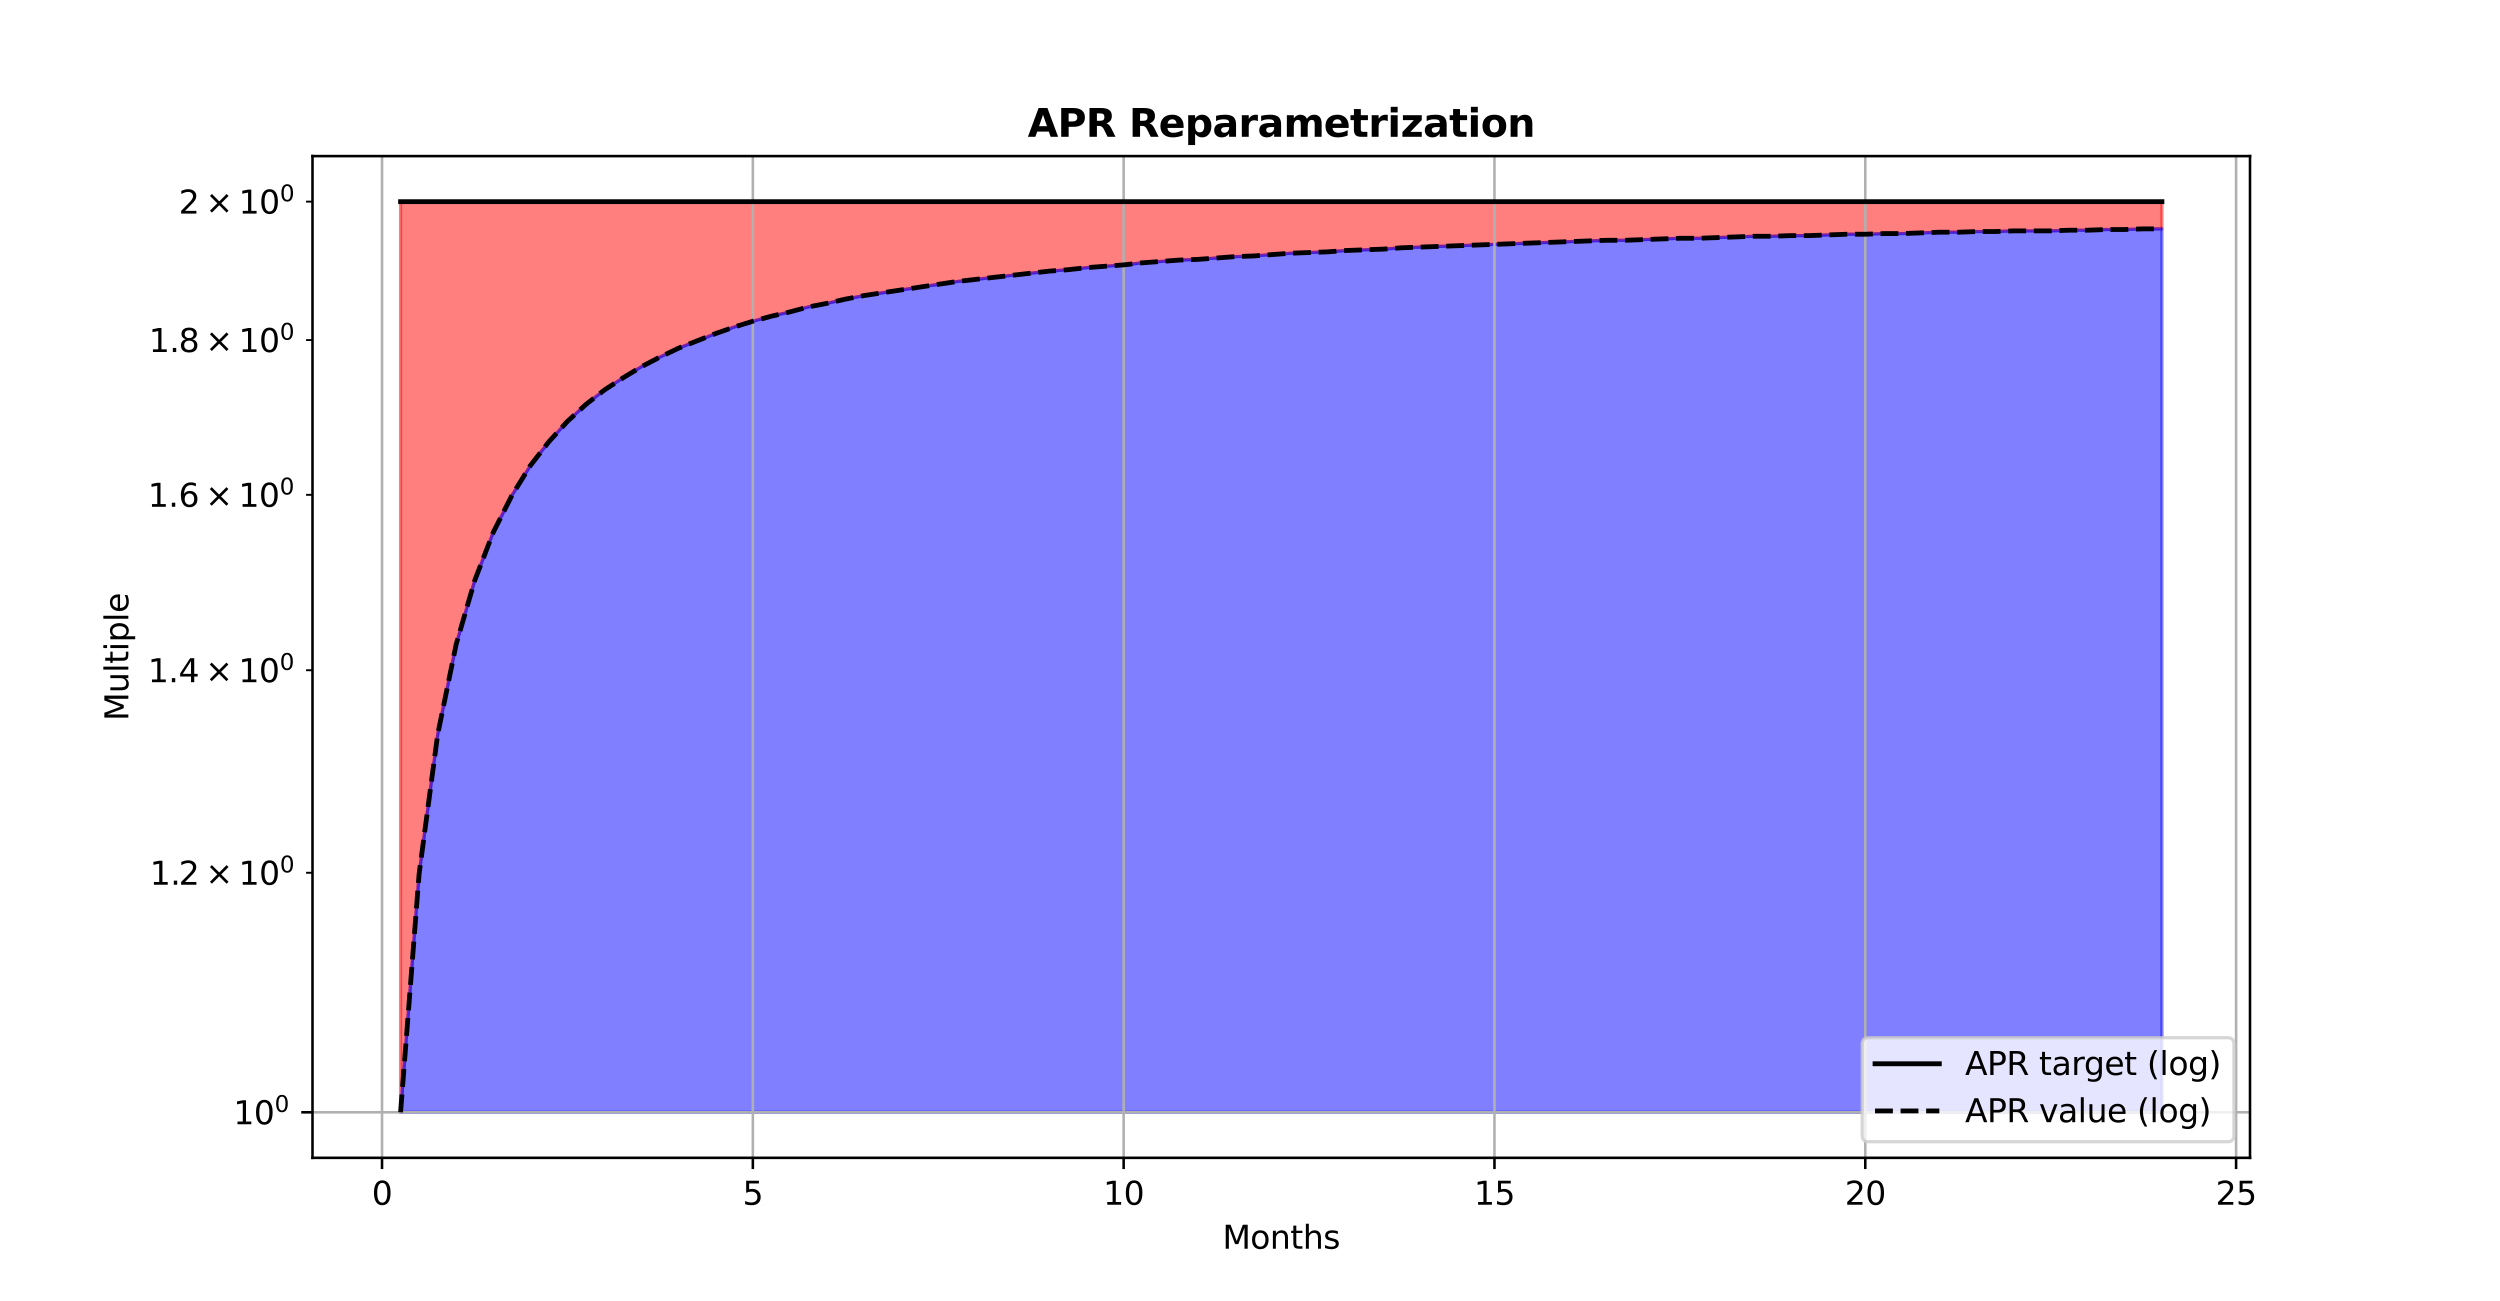 <?xml version="1.0" encoding="utf-8" standalone="no"?>
<!DOCTYPE svg PUBLIC "-//W3C//DTD SVG 1.1//EN"
  "http://www.w3.org/Graphics/SVG/1.1/DTD/svg11.dtd">
<svg xmlns:xlink="http://www.w3.org/1999/xlink" width="777.6pt" height="404.64pt" viewBox="0 0 777.6 404.64" xmlns="http://www.w3.org/2000/svg" version="1.1">
 <defs>
  <style type="text/css">*{stroke-linejoin: round; stroke-linecap: butt}</style>
 </defs>
 <g id="figure_1">
  <g id="patch_1">
   <path d="M 0 404.64 
L 777.6 404.64 
L 777.6 0 
L 0 0 
z
" style="fill: #ffffff"/>
  </g>
  <g id="axes_1">
   <g id="patch_2">
    <path d="M 97.2 360.13 
L 699.84 360.13 
L 699.84 48.557 
L 97.2 48.557 
z
" style="fill: #ffffff"/>
   </g>
   <g id="PolyCollection_1">
    <defs>
     <path id="m0cd5728d62" d="M 124.593 -58.673 
L 124.593 -341.921 
L 130.36 -341.921 
L 136.127 -341.921 
L 141.893 -341.921 
L 147.66 -341.921 
L 153.427 -341.921 
L 159.194 -341.921 
L 164.961 -341.921 
L 170.728 -341.921 
L 176.495 -341.921 
L 182.262 -341.921 
L 188.029 -341.921 
L 193.795 -341.921 
L 199.562 -341.921 
L 205.329 -341.921 
L 211.096 -341.921 
L 216.863 -341.921 
L 222.63 -341.921 
L 228.397 -341.921 
L 234.164 -341.921 
L 239.931 -341.921 
L 245.697 -341.921 
L 251.464 -341.921 
L 257.231 -341.921 
L 262.998 -341.921 
L 268.765 -341.921 
L 274.532 -341.921 
L 280.299 -341.921 
L 286.066 -341.921 
L 291.833 -341.921 
L 297.599 -341.921 
L 303.366 -341.921 
L 309.133 -341.921 
L 314.9 -341.921 
L 320.667 -341.921 
L 326.434 -341.921 
L 332.201 -341.921 
L 337.968 -341.921 
L 343.735 -341.921 
L 349.501 -341.921 
L 355.268 -341.921 
L 361.035 -341.921 
L 366.802 -341.921 
L 372.569 -341.921 
L 378.336 -341.921 
L 384.103 -341.921 
L 389.87 -341.921 
L 395.637 -341.921 
L 401.403 -341.921 
L 407.17 -341.921 
L 412.937 -341.921 
L 418.704 -341.921 
L 424.471 -341.921 
L 430.238 -341.921 
L 436.005 -341.921 
L 441.772 -341.921 
L 447.539 -341.921 
L 453.305 -341.921 
L 459.072 -341.921 
L 464.839 -341.921 
L 470.606 -341.921 
L 476.373 -341.921 
L 482.14 -341.921 
L 487.907 -341.921 
L 493.674 -341.921 
L 499.441 -341.921 
L 505.207 -341.921 
L 510.974 -341.921 
L 516.741 -341.921 
L 522.508 -341.921 
L 528.275 -341.921 
L 534.042 -341.921 
L 539.809 -341.921 
L 545.576 -341.921 
L 551.343 -341.921 
L 557.109 -341.921 
L 562.876 -341.921 
L 568.643 -341.921 
L 574.41 -341.921 
L 580.177 -341.921 
L 585.944 -341.921 
L 591.711 -341.921 
L 597.478 -341.921 
L 603.245 -341.921 
L 609.011 -341.921 
L 614.778 -341.921 
L 620.545 -341.921 
L 626.312 -341.921 
L 632.079 -341.921 
L 637.846 -341.921 
L 643.613 -341.921 
L 649.38 -341.921 
L 655.147 -341.921 
L 660.913 -341.921 
L 666.68 -341.921 
L 672.447 -341.921 
L 672.447 -333.457 
L 672.447 -333.457 
L 666.68 -333.457 
L 660.913 -333.248 
L 655.147 -333.248 
L 649.38 -333.039 
L 643.613 -333.039 
L 637.846 -332.83 
L 632.079 -332.83 
L 626.312 -332.83 
L 620.545 -332.621 
L 614.778 -332.621 
L 609.011 -332.412 
L 603.245 -332.412 
L 597.478 -332.203 
L 591.711 -331.994 
L 585.944 -331.994 
L 580.177 -331.784 
L 574.41 -331.784 
L 568.643 -331.575 
L 562.876 -331.365 
L 557.109 -331.365 
L 551.343 -331.156 
L 545.576 -331.156 
L 539.809 -330.946 
L 534.042 -330.736 
L 528.275 -330.526 
L 522.508 -330.526 
L 516.741 -330.316 
L 510.974 -330.105 
L 505.207 -329.895 
L 499.441 -329.895 
L 493.674 -329.685 
L 487.907 -329.474 
L 482.14 -329.263 
L 476.373 -329.052 
L 470.606 -328.842 
L 464.839 -328.631 
L 459.072 -328.419 
L 453.305 -328.208 
L 447.539 -327.997 
L 441.772 -327.785 
L 436.005 -327.574 
L 430.238 -327.15 
L 424.471 -326.938 
L 418.704 -326.726 
L 412.937 -326.302 
L 407.17 -326.09 
L 401.403 -325.877 
L 395.637 -325.452 
L 389.87 -325.026 
L 384.103 -324.813 
L 378.336 -324.387 
L 372.569 -323.96 
L 366.802 -323.747 
L 361.035 -323.319 
L 355.268 -322.891 
L 349.501 -322.249 
L 343.735 -321.82 
L 337.968 -321.39 
L 332.201 -320.745 
L 326.434 -320.315 
L 320.667 -319.668 
L 314.9 -319.02 
L 309.133 -318.371 
L 303.366 -317.721 
L 297.599 -317.07 
L 291.833 -316.201 
L 286.066 -315.33 
L 280.299 -314.457 
L 274.532 -313.582 
L 268.765 -312.705 
L 262.998 -311.606 
L 257.231 -310.283 
L 251.464 -309.178 
L 245.697 -307.626 
L 239.931 -306.29 
L 234.164 -304.727 
L 228.397 -302.932 
L 222.63 -300.904 
L 216.863 -298.639 
L 211.096 -296.361 
L 205.329 -293.611 
L 199.562 -290.611 
L 193.795 -287.121 
L 188.029 -283.365 
L 182.262 -278.86 
L 176.495 -273.581 
L 170.728 -267.253 
L 164.961 -259.828 
L 159.194 -250.48 
L 153.427 -239.078 
L 147.66 -224.09 
L 141.893 -204.261 
L 136.127 -176.129 
L 130.36 -132.836 
L 124.593 -58.673 
z
" style="stroke: #ff0000; stroke-opacity: 0.5"/>
    </defs>
    <g clip-path="url(#p32c10ea84d)">
     <use xlink:href="#m0cd5728d62" x="0" y="404.64" style="fill: #ff0000; fill-opacity: 0.5; stroke: #ff0000; stroke-opacity: 0.5"/>
    </g>
   </g>
   <g id="PolyCollection_2">
    <defs>
     <path id="m5082fc2779" d="M 124.593 -58.673 
L 124.593 -58.673 
L 130.36 -132.836 
L 136.127 -176.129 
L 141.893 -204.261 
L 147.66 -224.09 
L 153.427 -239.078 
L 159.194 -250.48 
L 164.961 -259.828 
L 170.728 -267.253 
L 176.495 -273.581 
L 182.262 -278.86 
L 188.029 -283.365 
L 193.795 -287.121 
L 199.562 -290.611 
L 205.329 -293.611 
L 211.096 -296.361 
L 216.863 -298.639 
L 222.63 -300.904 
L 228.397 -302.932 
L 234.164 -304.727 
L 239.931 -306.29 
L 245.697 -307.626 
L 251.464 -309.178 
L 257.231 -310.283 
L 262.998 -311.606 
L 268.765 -312.705 
L 274.532 -313.582 
L 280.299 -314.457 
L 286.066 -315.33 
L 291.833 -316.201 
L 297.599 -317.07 
L 303.366 -317.721 
L 309.133 -318.371 
L 314.9 -319.02 
L 320.667 -319.668 
L 326.434 -320.315 
L 332.201 -320.745 
L 337.968 -321.39 
L 343.735 -321.82 
L 349.501 -322.249 
L 355.268 -322.891 
L 361.035 -323.319 
L 366.802 -323.747 
L 372.569 -323.96 
L 378.336 -324.387 
L 384.103 -324.813 
L 389.87 -325.026 
L 395.637 -325.452 
L 401.403 -325.877 
L 407.17 -326.09 
L 412.937 -326.302 
L 418.704 -326.726 
L 424.471 -326.938 
L 430.238 -327.15 
L 436.005 -327.574 
L 441.772 -327.785 
L 447.539 -327.997 
L 453.305 -328.208 
L 459.072 -328.419 
L 464.839 -328.631 
L 470.606 -328.842 
L 476.373 -329.052 
L 482.14 -329.263 
L 487.907 -329.474 
L 493.674 -329.685 
L 499.441 -329.895 
L 505.207 -329.895 
L 510.974 -330.105 
L 516.741 -330.316 
L 522.508 -330.526 
L 528.275 -330.526 
L 534.042 -330.736 
L 539.809 -330.946 
L 545.576 -331.156 
L 551.343 -331.156 
L 557.109 -331.365 
L 562.876 -331.365 
L 568.643 -331.575 
L 574.41 -331.784 
L 580.177 -331.784 
L 585.944 -331.994 
L 591.711 -331.994 
L 597.478 -332.203 
L 603.245 -332.412 
L 609.011 -332.412 
L 614.778 -332.621 
L 620.545 -332.621 
L 626.312 -332.83 
L 632.079 -332.83 
L 637.846 -332.83 
L 643.613 -333.039 
L 649.38 -333.039 
L 655.147 -333.248 
L 660.913 -333.248 
L 666.68 -333.457 
L 672.447 -333.457 
L 672.447 -58.673 
L 672.447 -58.673 
L 666.68 -58.673 
L 660.913 -58.673 
L 655.147 -58.673 
L 649.38 -58.673 
L 643.613 -58.673 
L 637.846 -58.673 
L 632.079 -58.673 
L 626.312 -58.673 
L 620.545 -58.673 
L 614.778 -58.673 
L 609.011 -58.673 
L 603.245 -58.673 
L 597.478 -58.673 
L 591.711 -58.673 
L 585.944 -58.673 
L 580.177 -58.673 
L 574.41 -58.673 
L 568.643 -58.673 
L 562.876 -58.673 
L 557.109 -58.673 
L 551.343 -58.673 
L 545.576 -58.673 
L 539.809 -58.673 
L 534.042 -58.673 
L 528.275 -58.673 
L 522.508 -58.673 
L 516.741 -58.673 
L 510.974 -58.673 
L 505.207 -58.673 
L 499.441 -58.673 
L 493.674 -58.673 
L 487.907 -58.673 
L 482.14 -58.673 
L 476.373 -58.673 
L 470.606 -58.673 
L 464.839 -58.673 
L 459.072 -58.673 
L 453.305 -58.673 
L 447.539 -58.673 
L 441.772 -58.673 
L 436.005 -58.673 
L 430.238 -58.673 
L 424.471 -58.673 
L 418.704 -58.673 
L 412.937 -58.673 
L 407.17 -58.673 
L 401.403 -58.673 
L 395.637 -58.673 
L 389.87 -58.673 
L 384.103 -58.673 
L 378.336 -58.673 
L 372.569 -58.673 
L 366.802 -58.673 
L 361.035 -58.673 
L 355.268 -58.673 
L 349.501 -58.673 
L 343.735 -58.673 
L 337.968 -58.673 
L 332.201 -58.673 
L 326.434 -58.673 
L 320.667 -58.673 
L 314.9 -58.673 
L 309.133 -58.673 
L 303.366 -58.673 
L 297.599 -58.673 
L 291.833 -58.673 
L 286.066 -58.673 
L 280.299 -58.673 
L 274.532 -58.673 
L 268.765 -58.673 
L 262.998 -58.673 
L 257.231 -58.673 
L 251.464 -58.673 
L 245.697 -58.673 
L 239.931 -58.673 
L 234.164 -58.673 
L 228.397 -58.673 
L 222.63 -58.673 
L 216.863 -58.673 
L 211.096 -58.673 
L 205.329 -58.673 
L 199.562 -58.673 
L 193.795 -58.673 
L 188.029 -58.673 
L 182.262 -58.673 
L 176.495 -58.673 
L 170.728 -58.673 
L 164.961 -58.673 
L 159.194 -58.673 
L 153.427 -58.673 
L 147.66 -58.673 
L 141.893 -58.673 
L 136.127 -58.673 
L 130.36 -58.673 
L 124.593 -58.673 
z
" style="stroke: #0000ff; stroke-opacity: 0.5"/>
    </defs>
    <g clip-path="url(#p32c10ea84d)">
     <use xlink:href="#m5082fc2779" x="0" y="404.64" style="fill: #0000ff; fill-opacity: 0.5; stroke: #0000ff; stroke-opacity: 0.5"/>
    </g>
   </g>
   <g id="matplotlib.axis_1">
    <g id="xtick_1">
     <g id="line2d_1">
      <path d="M 118.826 360.13 
L 118.826 48.557 
" clip-path="url(#p32c10ea84d)" style="fill: none; stroke: #b0b0b0; stroke-width: 0.8; stroke-linecap: square"/>
     </g>
     <g id="line2d_2">
      <defs>
       <path id="m1e0505f702" d="M 0 0 
L 0 3.5 
" style="stroke: #000000; stroke-width: 0.8"/>
      </defs>
      <g>
       <use xlink:href="#m1e0505f702" x="118.826" y="360.13" style="stroke: #000000; stroke-width: 0.8"/>
      </g>
     </g>
     <g id="text_1">
      <!-- 0 -->
      <g transform="translate(115.645 374.728) scale(0.1 -0.1)">
       <defs>
        <path id="DejaVuSans-30" d="M 2034 4250 
Q 1547 4250 1301 3770 
Q 1056 3291 1056 2328 
Q 1056 1369 1301 889 
Q 1547 409 2034 409 
Q 2525 409 2770 889 
Q 3016 1369 3016 2328 
Q 3016 3291 2770 3770 
Q 2525 4250 2034 4250 
z
M 2034 4750 
Q 2819 4750 3233 4129 
Q 3647 3509 3647 2328 
Q 3647 1150 3233 529 
Q 2819 -91 2034 -91 
Q 1250 -91 836 529 
Q 422 1150 422 2328 
Q 422 3509 836 4129 
Q 1250 4750 2034 4750 
z
" transform="scale(0.016)"/>
       </defs>
       <use xlink:href="#DejaVuSans-30"/>
      </g>
     </g>
    </g>
    <g id="xtick_2">
     <g id="line2d_3">
      <path d="M 234.164 360.13 
L 234.164 48.557 
" clip-path="url(#p32c10ea84d)" style="fill: none; stroke: #b0b0b0; stroke-width: 0.8; stroke-linecap: square"/>
     </g>
     <g id="line2d_4">
      <g>
       <use xlink:href="#m1e0505f702" x="234.164" y="360.13" style="stroke: #000000; stroke-width: 0.8"/>
      </g>
     </g>
     <g id="text_2">
      <!-- 5 -->
      <g transform="translate(230.982 374.728) scale(0.1 -0.1)">
       <defs>
        <path id="DejaVuSans-35" d="M 691 4666 
L 3169 4666 
L 3169 4134 
L 1269 4134 
L 1269 2991 
Q 1406 3038 1543 3061 
Q 1681 3084 1819 3084 
Q 2600 3084 3056 2656 
Q 3513 2228 3513 1497 
Q 3513 744 3044 326 
Q 2575 -91 1722 -91 
Q 1428 -91 1123 -41 
Q 819 9 494 109 
L 494 744 
Q 775 591 1075 516 
Q 1375 441 1709 441 
Q 2250 441 2565 725 
Q 2881 1009 2881 1497 
Q 2881 1984 2565 2268 
Q 2250 2553 1709 2553 
Q 1456 2553 1204 2497 
Q 953 2441 691 2322 
L 691 4666 
z
" transform="scale(0.016)"/>
       </defs>
       <use xlink:href="#DejaVuSans-35"/>
      </g>
     </g>
    </g>
    <g id="xtick_3">
     <g id="line2d_5">
      <path d="M 349.501 360.13 
L 349.501 48.557 
" clip-path="url(#p32c10ea84d)" style="fill: none; stroke: #b0b0b0; stroke-width: 0.8; stroke-linecap: square"/>
     </g>
     <g id="line2d_6">
      <g>
       <use xlink:href="#m1e0505f702" x="349.501" y="360.13" style="stroke: #000000; stroke-width: 0.8"/>
      </g>
     </g>
     <g id="text_3">
      <!-- 10 -->
      <g transform="translate(343.139 374.728) scale(0.1 -0.1)">
       <defs>
        <path id="DejaVuSans-31" d="M 794 531 
L 1825 531 
L 1825 4091 
L 703 3866 
L 703 4441 
L 1819 4666 
L 2450 4666 
L 2450 531 
L 3481 531 
L 3481 0 
L 794 0 
L 794 531 
z
" transform="scale(0.016)"/>
       </defs>
       <use xlink:href="#DejaVuSans-31"/>
       <use xlink:href="#DejaVuSans-30" x="63.623"/>
      </g>
     </g>
    </g>
    <g id="xtick_4">
     <g id="line2d_7">
      <path d="M 464.839 360.13 
L 464.839 48.557 
" clip-path="url(#p32c10ea84d)" style="fill: none; stroke: #b0b0b0; stroke-width: 0.8; stroke-linecap: square"/>
     </g>
     <g id="line2d_8">
      <g>
       <use xlink:href="#m1e0505f702" x="464.839" y="360.13" style="stroke: #000000; stroke-width: 0.8"/>
      </g>
     </g>
     <g id="text_4">
      <!-- 15 -->
      <g transform="translate(458.477 374.728) scale(0.1 -0.1)">
       <use xlink:href="#DejaVuSans-31"/>
       <use xlink:href="#DejaVuSans-35" x="63.623"/>
      </g>
     </g>
    </g>
    <g id="xtick_5">
     <g id="line2d_9">
      <path d="M 580.177 360.13 
L 580.177 48.557 
" clip-path="url(#p32c10ea84d)" style="fill: none; stroke: #b0b0b0; stroke-width: 0.8; stroke-linecap: square"/>
     </g>
     <g id="line2d_10">
      <g>
       <use xlink:href="#m1e0505f702" x="580.177" y="360.13" style="stroke: #000000; stroke-width: 0.8"/>
      </g>
     </g>
     <g id="text_5">
      <!-- 20 -->
      <g transform="translate(573.815 374.728) scale(0.1 -0.1)">
       <defs>
        <path id="DejaVuSans-32" d="M 1228 531 
L 3431 531 
L 3431 0 
L 469 0 
L 469 531 
Q 828 903 1448 1529 
Q 2069 2156 2228 2338 
Q 2531 2678 2651 2914 
Q 2772 3150 2772 3378 
Q 2772 3750 2511 3984 
Q 2250 4219 1831 4219 
Q 1534 4219 1204 4116 
Q 875 4013 500 3803 
L 500 4441 
Q 881 4594 1212 4672 
Q 1544 4750 1819 4750 
Q 2544 4750 2975 4387 
Q 3406 4025 3406 3419 
Q 3406 3131 3298 2873 
Q 3191 2616 2906 2266 
Q 2828 2175 2409 1742 
Q 1991 1309 1228 531 
z
" transform="scale(0.016)"/>
       </defs>
       <use xlink:href="#DejaVuSans-32"/>
       <use xlink:href="#DejaVuSans-30" x="63.623"/>
      </g>
     </g>
    </g>
    <g id="xtick_6">
     <g id="line2d_11">
      <path d="M 695.515 360.13 
L 695.515 48.557 
" clip-path="url(#p32c10ea84d)" style="fill: none; stroke: #b0b0b0; stroke-width: 0.8; stroke-linecap: square"/>
     </g>
     <g id="line2d_12">
      <g>
       <use xlink:href="#m1e0505f702" x="695.515" y="360.13" style="stroke: #000000; stroke-width: 0.8"/>
      </g>
     </g>
     <g id="text_6">
      <!-- 25 -->
      <g transform="translate(689.152 374.728) scale(0.1 -0.1)">
       <use xlink:href="#DejaVuSans-32"/>
       <use xlink:href="#DejaVuSans-35" x="63.623"/>
      </g>
     </g>
    </g>
    <g id="text_7">
     <!-- Months -->
     <g transform="translate(380.244 388.406) scale(0.1 -0.1)">
      <defs>
       <path id="DejaVuSans-4d" d="M 628 4666 
L 1569 4666 
L 2759 1491 
L 3956 4666 
L 4897 4666 
L 4897 0 
L 4281 0 
L 4281 4097 
L 3078 897 
L 2444 897 
L 1241 4097 
L 1241 0 
L 628 0 
L 628 4666 
z
" transform="scale(0.016)"/>
       <path id="DejaVuSans-6f" d="M 1959 3097 
Q 1497 3097 1228 2736 
Q 959 2375 959 1747 
Q 959 1119 1226 758 
Q 1494 397 1959 397 
Q 2419 397 2687 759 
Q 2956 1122 2956 1747 
Q 2956 2369 2687 2733 
Q 2419 3097 1959 3097 
z
M 1959 3584 
Q 2709 3584 3137 3096 
Q 3566 2609 3566 1747 
Q 3566 888 3137 398 
Q 2709 -91 1959 -91 
Q 1206 -91 779 398 
Q 353 888 353 1747 
Q 353 2609 779 3096 
Q 1206 3584 1959 3584 
z
" transform="scale(0.016)"/>
       <path id="DejaVuSans-6e" d="M 3513 2113 
L 3513 0 
L 2938 0 
L 2938 2094 
Q 2938 2591 2744 2837 
Q 2550 3084 2163 3084 
Q 1697 3084 1428 2787 
Q 1159 2491 1159 1978 
L 1159 0 
L 581 0 
L 581 3500 
L 1159 3500 
L 1159 2956 
Q 1366 3272 1645 3428 
Q 1925 3584 2291 3584 
Q 2894 3584 3203 3211 
Q 3513 2838 3513 2113 
z
" transform="scale(0.016)"/>
       <path id="DejaVuSans-74" d="M 1172 4494 
L 1172 3500 
L 2356 3500 
L 2356 3053 
L 1172 3053 
L 1172 1153 
Q 1172 725 1289 603 
Q 1406 481 1766 481 
L 2356 481 
L 2356 0 
L 1766 0 
Q 1100 0 847 248 
Q 594 497 594 1153 
L 594 3053 
L 172 3053 
L 172 3500 
L 594 3500 
L 594 4494 
L 1172 4494 
z
" transform="scale(0.016)"/>
       <path id="DejaVuSans-68" d="M 3513 2113 
L 3513 0 
L 2938 0 
L 2938 2094 
Q 2938 2591 2744 2837 
Q 2550 3084 2163 3084 
Q 1697 3084 1428 2787 
Q 1159 2491 1159 1978 
L 1159 0 
L 581 0 
L 581 4863 
L 1159 4863 
L 1159 2956 
Q 1366 3272 1645 3428 
Q 1925 3584 2291 3584 
Q 2894 3584 3203 3211 
Q 3513 2838 3513 2113 
z
" transform="scale(0.016)"/>
       <path id="DejaVuSans-73" d="M 2834 3397 
L 2834 2853 
Q 2591 2978 2328 3040 
Q 2066 3103 1784 3103 
Q 1356 3103 1142 2972 
Q 928 2841 928 2578 
Q 928 2378 1081 2264 
Q 1234 2150 1697 2047 
L 1894 2003 
Q 2506 1872 2764 1633 
Q 3022 1394 3022 966 
Q 3022 478 2636 193 
Q 2250 -91 1575 -91 
Q 1294 -91 989 -36 
Q 684 19 347 128 
L 347 722 
Q 666 556 975 473 
Q 1284 391 1588 391 
Q 1994 391 2212 530 
Q 2431 669 2431 922 
Q 2431 1156 2273 1281 
Q 2116 1406 1581 1522 
L 1381 1569 
Q 847 1681 609 1914 
Q 372 2147 372 2553 
Q 372 3047 722 3315 
Q 1072 3584 1716 3584 
Q 2034 3584 2315 3537 
Q 2597 3491 2834 3397 
z
" transform="scale(0.016)"/>
      </defs>
      <use xlink:href="#DejaVuSans-4d"/>
      <use xlink:href="#DejaVuSans-6f" x="86.279"/>
      <use xlink:href="#DejaVuSans-6e" x="147.461"/>
      <use xlink:href="#DejaVuSans-74" x="210.84"/>
      <use xlink:href="#DejaVuSans-68" x="250.049"/>
      <use xlink:href="#DejaVuSans-73" x="313.428"/>
     </g>
    </g>
   </g>
   <g id="matplotlib.axis_2">
    <g id="ytick_1">
     <g id="line2d_13">
      <path d="M 97.2 345.967 
L 699.84 345.967 
" clip-path="url(#p32c10ea84d)" style="fill: none; stroke: #b0b0b0; stroke-width: 0.8; stroke-linecap: square"/>
     </g>
     <g id="line2d_14">
      <defs>
       <path id="m49bc11e00a" d="M 0 0 
L -3.5 0 
" style="stroke: #000000; stroke-width: 0.8"/>
      </defs>
      <g>
       <use xlink:href="#m49bc11e00a" x="97.2" y="345.967" style="stroke: #000000; stroke-width: 0.8"/>
      </g>
     </g>
     <g id="text_8">
      <!-- $\mathdefault{10^{0}}$ -->
      <g transform="translate(72.6 349.766) scale(0.1 -0.1)">
       <use xlink:href="#DejaVuSans-31" transform="translate(0 0.766)"/>
       <use xlink:href="#DejaVuSans-30" transform="translate(63.623 0.766)"/>
       <use xlink:href="#DejaVuSans-30" transform="translate(128.203 39.047) scale(0.7)"/>
      </g>
     </g>
    </g>
    <g id="ytick_2">
     <g id="line2d_15">
      <defs>
       <path id="m32d5e3f9af" d="M 0 0 
L -2 0 
" style="stroke: #000000; stroke-width: 0.6"/>
      </defs>
      <g>
       <use xlink:href="#m32d5e3f9af" x="97.2" y="271.463" style="stroke: #000000; stroke-width: 0.6"/>
      </g>
     </g>
     <g id="text_9">
      <!-- $\mathdefault{1.2\times10^{0}}$ -->
      <g transform="translate(46.6 275.262) scale(0.1 -0.1)">
       <defs>
        <path id="DejaVuSans-2e" d="M 684 794 
L 1344 794 
L 1344 0 
L 684 0 
L 684 794 
z
" transform="scale(0.016)"/>
        <path id="DejaVuSans-d7" d="M 4488 3438 
L 3059 2003 
L 4488 575 
L 4116 197 
L 2681 1631 
L 1247 197 
L 878 575 
L 2303 2003 
L 878 3438 
L 1247 3816 
L 2681 2381 
L 4116 3816 
L 4488 3438 
z
" transform="scale(0.016)"/>
       </defs>
       <use xlink:href="#DejaVuSans-31" transform="translate(0 0.766)"/>
       <use xlink:href="#DejaVuSans-2e" transform="translate(63.623 0.766)"/>
       <use xlink:href="#DejaVuSans-32" transform="translate(89.91 0.766)"/>
       <use xlink:href="#DejaVuSans-d7" transform="translate(173.016 0.766)"/>
       <use xlink:href="#DejaVuSans-31" transform="translate(276.287 0.766)"/>
       <use xlink:href="#DejaVuSans-30" transform="translate(339.91 0.766)"/>
       <use xlink:href="#DejaVuSans-30" transform="translate(404.49 39.047) scale(0.7)"/>
      </g>
     </g>
    </g>
    <g id="ytick_3">
     <g id="line2d_16">
      <g>
       <use xlink:href="#m32d5e3f9af" x="97.2" y="208.471" style="stroke: #000000; stroke-width: 0.6"/>
      </g>
     </g>
     <g id="text_10">
      <!-- $\mathdefault{1.4\times10^{0}}$ -->
      <g transform="translate(46 212.27) scale(0.1 -0.1)">
       <defs>
        <path id="DejaVuSans-34" d="M 2419 4116 
L 825 1625 
L 2419 1625 
L 2419 4116 
z
M 2253 4666 
L 3047 4666 
L 3047 1625 
L 3713 1625 
L 3713 1100 
L 3047 1100 
L 3047 0 
L 2419 0 
L 2419 1100 
L 313 1100 
L 313 1709 
L 2253 4666 
z
" transform="scale(0.016)"/>
       </defs>
       <use xlink:href="#DejaVuSans-31" transform="translate(0 0.766)"/>
       <use xlink:href="#DejaVuSans-2e" transform="translate(63.623 0.766)"/>
       <use xlink:href="#DejaVuSans-34" transform="translate(95.41 0.766)"/>
       <use xlink:href="#DejaVuSans-d7" transform="translate(178.516 0.766)"/>
       <use xlink:href="#DejaVuSans-31" transform="translate(281.787 0.766)"/>
       <use xlink:href="#DejaVuSans-30" transform="translate(345.41 0.766)"/>
       <use xlink:href="#DejaVuSans-30" transform="translate(409.99 39.047) scale(0.7)"/>
      </g>
     </g>
    </g>
    <g id="ytick_4">
     <g id="line2d_17">
      <g>
       <use xlink:href="#m32d5e3f9af" x="97.2" y="153.905" style="stroke: #000000; stroke-width: 0.6"/>
      </g>
     </g>
     <g id="text_11">
      <!-- $\mathdefault{1.6\times10^{0}}$ -->
      <g transform="translate(46 157.704) scale(0.1 -0.1)">
       <defs>
        <path id="DejaVuSans-36" d="M 2113 2584 
Q 1688 2584 1439 2293 
Q 1191 2003 1191 1497 
Q 1191 994 1439 701 
Q 1688 409 2113 409 
Q 2538 409 2786 701 
Q 3034 994 3034 1497 
Q 3034 2003 2786 2293 
Q 2538 2584 2113 2584 
z
M 3366 4563 
L 3366 3988 
Q 3128 4100 2886 4159 
Q 2644 4219 2406 4219 
Q 1781 4219 1451 3797 
Q 1122 3375 1075 2522 
Q 1259 2794 1537 2939 
Q 1816 3084 2150 3084 
Q 2853 3084 3261 2657 
Q 3669 2231 3669 1497 
Q 3669 778 3244 343 
Q 2819 -91 2113 -91 
Q 1303 -91 875 529 
Q 447 1150 447 2328 
Q 447 3434 972 4092 
Q 1497 4750 2381 4750 
Q 2619 4750 2861 4703 
Q 3103 4656 3366 4563 
z
" transform="scale(0.016)"/>
       </defs>
       <use xlink:href="#DejaVuSans-31" transform="translate(0 0.766)"/>
       <use xlink:href="#DejaVuSans-2e" transform="translate(63.623 0.766)"/>
       <use xlink:href="#DejaVuSans-36" transform="translate(95.41 0.766)"/>
       <use xlink:href="#DejaVuSans-d7" transform="translate(178.516 0.766)"/>
       <use xlink:href="#DejaVuSans-31" transform="translate(281.787 0.766)"/>
       <use xlink:href="#DejaVuSans-30" transform="translate(345.41 0.766)"/>
       <use xlink:href="#DejaVuSans-30" transform="translate(409.99 39.047) scale(0.7)"/>
      </g>
     </g>
    </g>
    <g id="ytick_5">
     <g id="line2d_18">
      <g>
       <use xlink:href="#m32d5e3f9af" x="97.2" y="105.774" style="stroke: #000000; stroke-width: 0.6"/>
      </g>
     </g>
     <g id="text_12">
      <!-- $\mathdefault{1.8\times10^{0}}$ -->
      <g transform="translate(46.3 109.573) scale(0.1 -0.1)">
       <defs>
        <path id="DejaVuSans-38" d="M 2034 2216 
Q 1584 2216 1326 1975 
Q 1069 1734 1069 1313 
Q 1069 891 1326 650 
Q 1584 409 2034 409 
Q 2484 409 2743 651 
Q 3003 894 3003 1313 
Q 3003 1734 2745 1975 
Q 2488 2216 2034 2216 
z
M 1403 2484 
Q 997 2584 770 2862 
Q 544 3141 544 3541 
Q 544 4100 942 4425 
Q 1341 4750 2034 4750 
Q 2731 4750 3128 4425 
Q 3525 4100 3525 3541 
Q 3525 3141 3298 2862 
Q 3072 2584 2669 2484 
Q 3125 2378 3379 2068 
Q 3634 1759 3634 1313 
Q 3634 634 3220 271 
Q 2806 -91 2034 -91 
Q 1263 -91 848 271 
Q 434 634 434 1313 
Q 434 1759 690 2068 
Q 947 2378 1403 2484 
z
M 1172 3481 
Q 1172 3119 1398 2916 
Q 1625 2713 2034 2713 
Q 2441 2713 2670 2916 
Q 2900 3119 2900 3481 
Q 2900 3844 2670 4047 
Q 2441 4250 2034 4250 
Q 1625 4250 1398 4047 
Q 1172 3844 1172 3481 
z
" transform="scale(0.016)"/>
       </defs>
       <use xlink:href="#DejaVuSans-31" transform="translate(0 0.766)"/>
       <use xlink:href="#DejaVuSans-2e" transform="translate(63.623 0.766)"/>
       <use xlink:href="#DejaVuSans-38" transform="translate(92.785 0.766)"/>
       <use xlink:href="#DejaVuSans-d7" transform="translate(175.891 0.766)"/>
       <use xlink:href="#DejaVuSans-31" transform="translate(279.162 0.766)"/>
       <use xlink:href="#DejaVuSans-30" transform="translate(342.785 0.766)"/>
       <use xlink:href="#DejaVuSans-30" transform="translate(407.365 39.047) scale(0.7)"/>
      </g>
     </g>
    </g>
    <g id="ytick_6">
     <g id="line2d_19">
      <g>
       <use xlink:href="#m32d5e3f9af" x="97.2" y="62.719" style="stroke: #000000; stroke-width: 0.6"/>
      </g>
     </g>
     <g id="text_13">
      <!-- $\mathdefault{2\times10^{0}}$ -->
      <g transform="translate(55.6 66.518) scale(0.1 -0.1)">
       <use xlink:href="#DejaVuSans-32" transform="translate(0 0.766)"/>
       <use xlink:href="#DejaVuSans-d7" transform="translate(83.105 0.766)"/>
       <use xlink:href="#DejaVuSans-31" transform="translate(186.377 0.766)"/>
       <use xlink:href="#DejaVuSans-30" transform="translate(250 0.766)"/>
       <use xlink:href="#DejaVuSans-30" transform="translate(314.58 39.047) scale(0.7)"/>
      </g>
     </g>
    </g>
    <g id="text_14">
     <!-- Multiple -->
     <g transform="translate(39.92 224.204) rotate(-90) scale(0.1 -0.1)">
      <defs>
       <path id="DejaVuSans-75" d="M 544 1381 
L 544 3500 
L 1119 3500 
L 1119 1403 
Q 1119 906 1312 657 
Q 1506 409 1894 409 
Q 2359 409 2629 706 
Q 2900 1003 2900 1516 
L 2900 3500 
L 3475 3500 
L 3475 0 
L 2900 0 
L 2900 538 
Q 2691 219 2414 64 
Q 2138 -91 1772 -91 
Q 1169 -91 856 284 
Q 544 659 544 1381 
z
M 1991 3584 
L 1991 3584 
z
" transform="scale(0.016)"/>
       <path id="DejaVuSans-6c" d="M 603 4863 
L 1178 4863 
L 1178 0 
L 603 0 
L 603 4863 
z
" transform="scale(0.016)"/>
       <path id="DejaVuSans-69" d="M 603 3500 
L 1178 3500 
L 1178 0 
L 603 0 
L 603 3500 
z
M 603 4863 
L 1178 4863 
L 1178 4134 
L 603 4134 
L 603 4863 
z
" transform="scale(0.016)"/>
       <path id="DejaVuSans-70" d="M 1159 525 
L 1159 -1331 
L 581 -1331 
L 581 3500 
L 1159 3500 
L 1159 2969 
Q 1341 3281 1617 3432 
Q 1894 3584 2278 3584 
Q 2916 3584 3314 3078 
Q 3713 2572 3713 1747 
Q 3713 922 3314 415 
Q 2916 -91 2278 -91 
Q 1894 -91 1617 61 
Q 1341 213 1159 525 
z
M 3116 1747 
Q 3116 2381 2855 2742 
Q 2594 3103 2138 3103 
Q 1681 3103 1420 2742 
Q 1159 2381 1159 1747 
Q 1159 1113 1420 752 
Q 1681 391 2138 391 
Q 2594 391 2855 752 
Q 3116 1113 3116 1747 
z
" transform="scale(0.016)"/>
       <path id="DejaVuSans-65" d="M 3597 1894 
L 3597 1613 
L 953 1613 
Q 991 1019 1311 708 
Q 1631 397 2203 397 
Q 2534 397 2845 478 
Q 3156 559 3463 722 
L 3463 178 
Q 3153 47 2828 -22 
Q 2503 -91 2169 -91 
Q 1331 -91 842 396 
Q 353 884 353 1716 
Q 353 2575 817 3079 
Q 1281 3584 2069 3584 
Q 2775 3584 3186 3129 
Q 3597 2675 3597 1894 
z
M 3022 2063 
Q 3016 2534 2758 2815 
Q 2500 3097 2075 3097 
Q 1594 3097 1305 2825 
Q 1016 2553 972 2059 
L 3022 2063 
z
" transform="scale(0.016)"/>
      </defs>
      <use xlink:href="#DejaVuSans-4d"/>
      <use xlink:href="#DejaVuSans-75" x="86.279"/>
      <use xlink:href="#DejaVuSans-6c" x="149.658"/>
      <use xlink:href="#DejaVuSans-74" x="177.441"/>
      <use xlink:href="#DejaVuSans-69" x="216.65"/>
      <use xlink:href="#DejaVuSans-70" x="244.434"/>
      <use xlink:href="#DejaVuSans-6c" x="307.91"/>
      <use xlink:href="#DejaVuSans-65" x="335.693"/>
     </g>
    </g>
   </g>
   <g id="line2d_20">
    <path d="M 124.593 62.719 
L 130.36 62.719 
L 136.127 62.719 
L 141.893 62.719 
L 147.66 62.719 
L 153.427 62.719 
L 159.194 62.719 
L 164.961 62.719 
L 170.728 62.719 
L 176.495 62.719 
L 182.262 62.719 
L 188.029 62.719 
L 193.795 62.719 
L 199.562 62.719 
L 205.329 62.719 
L 211.096 62.719 
L 216.863 62.719 
L 222.63 62.719 
L 228.397 62.719 
L 234.164 62.719 
L 239.931 62.719 
L 245.697 62.719 
L 251.464 62.719 
L 257.231 62.719 
L 262.998 62.719 
L 268.765 62.719 
L 274.532 62.719 
L 280.299 62.719 
L 286.066 62.719 
L 291.833 62.719 
L 297.599 62.719 
L 303.366 62.719 
L 309.133 62.719 
L 314.9 62.719 
L 320.667 62.719 
L 326.434 62.719 
L 332.201 62.719 
L 337.968 62.719 
L 343.735 62.719 
L 349.501 62.719 
L 355.268 62.719 
L 361.035 62.719 
L 366.802 62.719 
L 372.569 62.719 
L 378.336 62.719 
L 384.103 62.719 
L 389.87 62.719 
L 395.637 62.719 
L 401.403 62.719 
L 407.17 62.719 
L 412.937 62.719 
L 418.704 62.719 
L 424.471 62.719 
L 430.238 62.719 
L 436.005 62.719 
L 441.772 62.719 
L 447.539 62.719 
L 453.305 62.719 
L 459.072 62.719 
L 464.839 62.719 
L 470.606 62.719 
L 476.373 62.719 
L 482.14 62.719 
L 487.907 62.719 
L 493.674 62.719 
L 499.441 62.719 
L 505.207 62.719 
L 510.974 62.719 
L 516.741 62.719 
L 522.508 62.719 
L 528.275 62.719 
L 534.042 62.719 
L 539.809 62.719 
L 545.576 62.719 
L 551.343 62.719 
L 557.109 62.719 
L 562.876 62.719 
L 568.643 62.719 
L 574.41 62.719 
L 580.177 62.719 
L 585.944 62.719 
L 591.711 62.719 
L 597.478 62.719 
L 603.245 62.719 
L 609.011 62.719 
L 614.778 62.719 
L 620.545 62.719 
L 626.312 62.719 
L 632.079 62.719 
L 637.846 62.719 
L 643.613 62.719 
L 649.38 62.719 
L 655.147 62.719 
L 660.913 62.719 
L 666.68 62.719 
L 672.447 62.719 
" clip-path="url(#p32c10ea84d)" style="fill: none; stroke: #000000; stroke-width: 1.5; stroke-linecap: square"/>
   </g>
   <g id="line2d_21">
    <path d="M 124.593 345.967 
L 130.36 271.804 
L 136.127 228.511 
L 141.893 200.379 
L 147.66 180.55 
L 153.427 165.562 
L 159.194 154.16 
L 164.961 144.812 
L 170.728 137.387 
L 176.495 131.059 
L 182.262 125.78 
L 188.029 121.275 
L 193.795 117.519 
L 199.562 114.029 
L 205.329 111.029 
L 211.096 108.279 
L 216.863 106.001 
L 222.63 103.736 
L 228.397 101.708 
L 234.164 99.913 
L 239.931 98.35 
L 245.697 97.014 
L 251.464 95.462 
L 257.231 94.357 
L 262.998 93.034 
L 268.765 91.935 
L 274.532 91.058 
L 280.299 90.183 
L 286.066 89.31 
L 291.833 88.439 
L 297.599 87.57 
L 303.366 86.919 
L 309.133 86.269 
L 314.9 85.62 
L 320.667 84.972 
L 326.434 84.325 
L 332.201 83.895 
L 337.968 83.25 
L 343.735 82.82 
L 349.501 82.391 
L 355.268 81.749 
L 361.035 81.321 
L 366.802 80.893 
L 372.569 80.68 
L 378.336 80.253 
L 384.103 79.827 
L 389.87 79.614 
L 395.637 79.188 
L 401.403 78.763 
L 407.17 78.55 
L 412.937 78.338 
L 418.704 77.914 
L 424.471 77.702 
L 430.238 77.49 
L 436.005 77.066 
L 441.772 76.855 
L 447.539 76.643 
L 453.305 76.432 
L 459.072 76.221 
L 464.839 76.009 
L 470.606 75.798 
L 476.373 75.588 
L 482.14 75.377 
L 487.907 75.166 
L 493.674 74.955 
L 499.441 74.745 
L 505.207 74.745 
L 510.974 74.535 
L 516.741 74.324 
L 522.508 74.114 
L 528.275 74.114 
L 534.042 73.904 
L 539.809 73.694 
L 545.576 73.484 
L 551.343 73.484 
L 557.109 73.275 
L 562.876 73.275 
L 568.643 73.065 
L 574.41 72.856 
L 580.177 72.856 
L 585.944 72.646 
L 591.711 72.646 
L 597.478 72.437 
L 603.245 72.228 
L 609.011 72.228 
L 614.778 72.019 
L 620.545 72.019 
L 626.312 71.81 
L 632.079 71.81 
L 637.846 71.81 
L 643.613 71.601 
L 649.38 71.601 
L 655.147 71.392 
L 660.913 71.392 
L 666.68 71.183 
L 672.447 71.183 
" clip-path="url(#p32c10ea84d)" style="fill: none; stroke-dasharray: 5.55,2.4; stroke-dashoffset: 0; stroke: #000000; stroke-width: 1.5"/>
   </g>
   <g id="patch_3">
    <path d="M 97.2 360.13 
L 97.2 48.557 
" style="fill: none; stroke: #000000; stroke-width: 0.8; stroke-linejoin: miter; stroke-linecap: square"/>
   </g>
   <g id="patch_4">
    <path d="M 699.84 360.13 
L 699.84 48.557 
" style="fill: none; stroke: #000000; stroke-width: 0.8; stroke-linejoin: miter; stroke-linecap: square"/>
   </g>
   <g id="patch_5">
    <path d="M 97.2 360.13 
L 699.84 360.13 
" style="fill: none; stroke: #000000; stroke-width: 0.8; stroke-linejoin: miter; stroke-linecap: square"/>
   </g>
   <g id="patch_6">
    <path d="M 97.2 48.557 
L 699.84 48.557 
" style="fill: none; stroke: #000000; stroke-width: 0.8; stroke-linejoin: miter; stroke-linecap: square"/>
   </g>
   <g id="text_15">
    <!-- APR Reparametrization -->
    <g transform="translate(319.664 42.557) scale(0.12 -0.12)">
     <defs>
      <path id="DejaVuSans-Bold-41" d="M 3419 850 
L 1538 850 
L 1241 0 
L 31 0 
L 1759 4666 
L 3194 4666 
L 4922 0 
L 3713 0 
L 3419 850 
z
M 1838 1716 
L 3116 1716 
L 2478 3572 
L 1838 1716 
z
" transform="scale(0.016)"/>
      <path id="DejaVuSans-Bold-50" d="M 588 4666 
L 2584 4666 
Q 3475 4666 3951 4270 
Q 4428 3875 4428 3144 
Q 4428 2409 3951 2014 
Q 3475 1619 2584 1619 
L 1791 1619 
L 1791 0 
L 588 0 
L 588 4666 
z
M 1791 3794 
L 1791 2491 
L 2456 2491 
Q 2806 2491 2997 2661 
Q 3188 2831 3188 3144 
Q 3188 3456 2997 3625 
Q 2806 3794 2456 3794 
L 1791 3794 
z
" transform="scale(0.016)"/>
      <path id="DejaVuSans-Bold-52" d="M 2297 2597 
Q 2675 2597 2839 2737 
Q 3003 2878 3003 3200 
Q 3003 3519 2839 3656 
Q 2675 3794 2297 3794 
L 1791 3794 
L 1791 2597 
L 2297 2597 
z
M 1791 1766 
L 1791 0 
L 588 0 
L 588 4666 
L 2425 4666 
Q 3347 4666 3776 4356 
Q 4206 4047 4206 3378 
Q 4206 2916 3982 2619 
Q 3759 2322 3309 2181 
Q 3556 2125 3751 1926 
Q 3947 1728 4147 1325 
L 4800 0 
L 3519 0 
L 2950 1159 
Q 2778 1509 2601 1637 
Q 2425 1766 2131 1766 
L 1791 1766 
z
" transform="scale(0.016)"/>
      <path id="DejaVuSans-Bold-20" transform="scale(0.016)"/>
      <path id="DejaVuSans-Bold-65" d="M 4031 1759 
L 4031 1441 
L 1416 1441 
Q 1456 1047 1700 850 
Q 1944 653 2381 653 
Q 2734 653 3104 758 
Q 3475 863 3866 1075 
L 3866 213 
Q 3469 63 3072 -14 
Q 2675 -91 2278 -91 
Q 1328 -91 801 392 
Q 275 875 275 1747 
Q 275 2603 792 3093 
Q 1309 3584 2216 3584 
Q 3041 3584 3536 3087 
Q 4031 2591 4031 1759 
z
M 2881 2131 
Q 2881 2450 2695 2645 
Q 2509 2841 2209 2841 
Q 1884 2841 1681 2658 
Q 1478 2475 1428 2131 
L 2881 2131 
z
" transform="scale(0.016)"/>
      <path id="DejaVuSans-Bold-70" d="M 1656 506 
L 1656 -1331 
L 538 -1331 
L 538 3500 
L 1656 3500 
L 1656 2988 
Q 1888 3294 2169 3439 
Q 2450 3584 2816 3584 
Q 3463 3584 3878 3070 
Q 4294 2556 4294 1747 
Q 4294 938 3878 423 
Q 3463 -91 2816 -91 
Q 2450 -91 2169 54 
Q 1888 200 1656 506 
z
M 2400 2772 
Q 2041 2772 1848 2508 
Q 1656 2244 1656 1747 
Q 1656 1250 1848 986 
Q 2041 722 2400 722 
Q 2759 722 2948 984 
Q 3138 1247 3138 1747 
Q 3138 2247 2948 2509 
Q 2759 2772 2400 2772 
z
" transform="scale(0.016)"/>
      <path id="DejaVuSans-Bold-61" d="M 2106 1575 
Q 1756 1575 1579 1456 
Q 1403 1338 1403 1106 
Q 1403 894 1545 773 
Q 1688 653 1941 653 
Q 2256 653 2472 879 
Q 2688 1106 2688 1447 
L 2688 1575 
L 2106 1575 
z
M 3816 1997 
L 3816 0 
L 2688 0 
L 2688 519 
Q 2463 200 2181 54 
Q 1900 -91 1497 -91 
Q 953 -91 614 226 
Q 275 544 275 1050 
Q 275 1666 698 1953 
Q 1122 2241 2028 2241 
L 2688 2241 
L 2688 2328 
Q 2688 2594 2478 2717 
Q 2269 2841 1825 2841 
Q 1466 2841 1156 2769 
Q 847 2697 581 2553 
L 581 3406 
Q 941 3494 1303 3539 
Q 1666 3584 2028 3584 
Q 2975 3584 3395 3211 
Q 3816 2838 3816 1997 
z
" transform="scale(0.016)"/>
      <path id="DejaVuSans-Bold-72" d="M 3138 2547 
Q 2991 2616 2845 2648 
Q 2700 2681 2553 2681 
Q 2122 2681 1889 2404 
Q 1656 2128 1656 1613 
L 1656 0 
L 538 0 
L 538 3500 
L 1656 3500 
L 1656 2925 
Q 1872 3269 2151 3426 
Q 2431 3584 2822 3584 
Q 2878 3584 2943 3579 
Q 3009 3575 3134 3559 
L 3138 2547 
z
" transform="scale(0.016)"/>
      <path id="DejaVuSans-Bold-6d" d="M 3781 2919 
Q 3994 3244 4286 3414 
Q 4578 3584 4928 3584 
Q 5531 3584 5847 3212 
Q 6163 2841 6163 2131 
L 6163 0 
L 5038 0 
L 5038 1825 
Q 5041 1866 5042 1909 
Q 5044 1953 5044 2034 
Q 5044 2406 4934 2573 
Q 4825 2741 4581 2741 
Q 4263 2741 4089 2478 
Q 3916 2216 3909 1719 
L 3909 0 
L 2784 0 
L 2784 1825 
Q 2784 2406 2684 2573 
Q 2584 2741 2328 2741 
Q 2006 2741 1831 2477 
Q 1656 2213 1656 1722 
L 1656 0 
L 531 0 
L 531 3500 
L 1656 3500 
L 1656 2988 
Q 1863 3284 2130 3434 
Q 2397 3584 2719 3584 
Q 3081 3584 3359 3409 
Q 3638 3234 3781 2919 
z
" transform="scale(0.016)"/>
      <path id="DejaVuSans-Bold-74" d="M 1759 4494 
L 1759 3500 
L 2913 3500 
L 2913 2700 
L 1759 2700 
L 1759 1216 
Q 1759 972 1856 886 
Q 1953 800 2241 800 
L 2816 800 
L 2816 0 
L 1856 0 
Q 1194 0 917 276 
Q 641 553 641 1216 
L 641 2700 
L 84 2700 
L 84 3500 
L 641 3500 
L 641 4494 
L 1759 4494 
z
" transform="scale(0.016)"/>
      <path id="DejaVuSans-Bold-69" d="M 538 3500 
L 1656 3500 
L 1656 0 
L 538 0 
L 538 3500 
z
M 538 4863 
L 1656 4863 
L 1656 3950 
L 538 3950 
L 538 4863 
z
" transform="scale(0.016)"/>
      <path id="DejaVuSans-Bold-7a" d="M 366 3500 
L 3419 3500 
L 3419 2719 
L 1575 800 
L 3419 800 
L 3419 0 
L 288 0 
L 288 781 
L 2131 2700 
L 366 2700 
L 366 3500 
z
" transform="scale(0.016)"/>
      <path id="DejaVuSans-Bold-6f" d="M 2203 2784 
Q 1831 2784 1636 2517 
Q 1441 2250 1441 1747 
Q 1441 1244 1636 976 
Q 1831 709 2203 709 
Q 2569 709 2762 976 
Q 2956 1244 2956 1747 
Q 2956 2250 2762 2517 
Q 2569 2784 2203 2784 
z
M 2203 3584 
Q 3106 3584 3614 3096 
Q 4122 2609 4122 1747 
Q 4122 884 3614 396 
Q 3106 -91 2203 -91 
Q 1297 -91 786 396 
Q 275 884 275 1747 
Q 275 2609 786 3096 
Q 1297 3584 2203 3584 
z
" transform="scale(0.016)"/>
      <path id="DejaVuSans-Bold-6e" d="M 4056 2131 
L 4056 0 
L 2931 0 
L 2931 347 
L 2931 1631 
Q 2931 2084 2911 2256 
Q 2891 2428 2841 2509 
Q 2775 2619 2662 2680 
Q 2550 2741 2406 2741 
Q 2056 2741 1856 2470 
Q 1656 2200 1656 1722 
L 1656 0 
L 538 0 
L 538 3500 
L 1656 3500 
L 1656 2988 
Q 1909 3294 2193 3439 
Q 2478 3584 2822 3584 
Q 3428 3584 3742 3212 
Q 4056 2841 4056 2131 
z
" transform="scale(0.016)"/>
     </defs>
     <use xlink:href="#DejaVuSans-Bold-41"/>
     <use xlink:href="#DejaVuSans-Bold-50" x="77.393"/>
     <use xlink:href="#DejaVuSans-Bold-52" x="150.684"/>
     <use xlink:href="#DejaVuSans-Bold-20" x="227.686"/>
     <use xlink:href="#DejaVuSans-Bold-52" x="262.5"/>
     <use xlink:href="#DejaVuSans-Bold-65" x="339.502"/>
     <use xlink:href="#DejaVuSans-Bold-70" x="407.324"/>
     <use xlink:href="#DejaVuSans-Bold-61" x="478.906"/>
     <use xlink:href="#DejaVuSans-Bold-72" x="546.387"/>
     <use xlink:href="#DejaVuSans-Bold-61" x="595.703"/>
     <use xlink:href="#DejaVuSans-Bold-6d" x="663.184"/>
     <use xlink:href="#DejaVuSans-Bold-65" x="767.383"/>
     <use xlink:href="#DejaVuSans-Bold-74" x="835.205"/>
     <use xlink:href="#DejaVuSans-Bold-72" x="883.008"/>
     <use xlink:href="#DejaVuSans-Bold-69" x="932.324"/>
     <use xlink:href="#DejaVuSans-Bold-7a" x="966.602"/>
     <use xlink:href="#DejaVuSans-Bold-61" x="1024.805"/>
     <use xlink:href="#DejaVuSans-Bold-74" x="1092.285"/>
     <use xlink:href="#DejaVuSans-Bold-69" x="1140.088"/>
     <use xlink:href="#DejaVuSans-Bold-6f" x="1174.365"/>
     <use xlink:href="#DejaVuSans-Bold-6e" x="1243.066"/>
    </g>
   </g>
   <g id="legend_1">
    <g id="patch_7">
     <path d="M 581.21 355.13 
L 692.84 355.13 
Q 694.84 355.13 694.84 353.13 
L 694.84 324.773 
Q 694.84 322.773 692.84 322.773 
L 581.21 322.773 
Q 579.21 322.773 579.21 324.773 
L 579.21 353.13 
Q 579.21 355.13 581.21 355.13 
z
" style="fill: #ffffff; opacity: 0.8; stroke: #cccccc; stroke-linejoin: miter"/>
    </g>
    <g id="line2d_22">
     <path d="M 583.21 330.872 
L 593.21 330.872 
L 603.21 330.872 
" style="fill: none; stroke: #000000; stroke-width: 1.5; stroke-linecap: square"/>
    </g>
    <g id="text_16">
     <!-- APR target (log) -->
     <g transform="translate(611.21 334.372) scale(0.1 -0.1)">
      <defs>
       <path id="DejaVuSans-41" d="M 2188 4044 
L 1331 1722 
L 3047 1722 
L 2188 4044 
z
M 1831 4666 
L 2547 4666 
L 4325 0 
L 3669 0 
L 3244 1197 
L 1141 1197 
L 716 0 
L 50 0 
L 1831 4666 
z
" transform="scale(0.016)"/>
       <path id="DejaVuSans-50" d="M 1259 4147 
L 1259 2394 
L 2053 2394 
Q 2494 2394 2734 2622 
Q 2975 2850 2975 3272 
Q 2975 3691 2734 3919 
Q 2494 4147 2053 4147 
L 1259 4147 
z
M 628 4666 
L 2053 4666 
Q 2838 4666 3239 4311 
Q 3641 3956 3641 3272 
Q 3641 2581 3239 2228 
Q 2838 1875 2053 1875 
L 1259 1875 
L 1259 0 
L 628 0 
L 628 4666 
z
" transform="scale(0.016)"/>
       <path id="DejaVuSans-52" d="M 2841 2188 
Q 3044 2119 3236 1894 
Q 3428 1669 3622 1275 
L 4263 0 
L 3584 0 
L 2988 1197 
Q 2756 1666 2539 1819 
Q 2322 1972 1947 1972 
L 1259 1972 
L 1259 0 
L 628 0 
L 628 4666 
L 2053 4666 
Q 2853 4666 3247 4331 
Q 3641 3997 3641 3322 
Q 3641 2881 3436 2590 
Q 3231 2300 2841 2188 
z
M 1259 4147 
L 1259 2491 
L 2053 2491 
Q 2509 2491 2742 2702 
Q 2975 2913 2975 3322 
Q 2975 3731 2742 3939 
Q 2509 4147 2053 4147 
L 1259 4147 
z
" transform="scale(0.016)"/>
       <path id="DejaVuSans-20" transform="scale(0.016)"/>
       <path id="DejaVuSans-61" d="M 2194 1759 
Q 1497 1759 1228 1600 
Q 959 1441 959 1056 
Q 959 750 1161 570 
Q 1363 391 1709 391 
Q 2188 391 2477 730 
Q 2766 1069 2766 1631 
L 2766 1759 
L 2194 1759 
z
M 3341 1997 
L 3341 0 
L 2766 0 
L 2766 531 
Q 2569 213 2275 61 
Q 1981 -91 1556 -91 
Q 1019 -91 701 211 
Q 384 513 384 1019 
Q 384 1609 779 1909 
Q 1175 2209 1959 2209 
L 2766 2209 
L 2766 2266 
Q 2766 2663 2505 2880 
Q 2244 3097 1772 3097 
Q 1472 3097 1187 3025 
Q 903 2953 641 2809 
L 641 3341 
Q 956 3463 1253 3523 
Q 1550 3584 1831 3584 
Q 2591 3584 2966 3190 
Q 3341 2797 3341 1997 
z
" transform="scale(0.016)"/>
       <path id="DejaVuSans-72" d="M 2631 2963 
Q 2534 3019 2420 3045 
Q 2306 3072 2169 3072 
Q 1681 3072 1420 2755 
Q 1159 2438 1159 1844 
L 1159 0 
L 581 0 
L 581 3500 
L 1159 3500 
L 1159 2956 
Q 1341 3275 1631 3429 
Q 1922 3584 2338 3584 
Q 2397 3584 2469 3576 
Q 2541 3569 2628 3553 
L 2631 2963 
z
" transform="scale(0.016)"/>
       <path id="DejaVuSans-67" d="M 2906 1791 
Q 2906 2416 2648 2759 
Q 2391 3103 1925 3103 
Q 1463 3103 1205 2759 
Q 947 2416 947 1791 
Q 947 1169 1205 825 
Q 1463 481 1925 481 
Q 2391 481 2648 825 
Q 2906 1169 2906 1791 
z
M 3481 434 
Q 3481 -459 3084 -895 
Q 2688 -1331 1869 -1331 
Q 1566 -1331 1297 -1286 
Q 1028 -1241 775 -1147 
L 775 -588 
Q 1028 -725 1275 -790 
Q 1522 -856 1778 -856 
Q 2344 -856 2625 -561 
Q 2906 -266 2906 331 
L 2906 616 
Q 2728 306 2450 153 
Q 2172 0 1784 0 
Q 1141 0 747 490 
Q 353 981 353 1791 
Q 353 2603 747 3093 
Q 1141 3584 1784 3584 
Q 2172 3584 2450 3431 
Q 2728 3278 2906 2969 
L 2906 3500 
L 3481 3500 
L 3481 434 
z
" transform="scale(0.016)"/>
       <path id="DejaVuSans-28" d="M 1984 4856 
Q 1566 4138 1362 3434 
Q 1159 2731 1159 2009 
Q 1159 1288 1364 580 
Q 1569 -128 1984 -844 
L 1484 -844 
Q 1016 -109 783 600 
Q 550 1309 550 2009 
Q 550 2706 781 3412 
Q 1013 4119 1484 4856 
L 1984 4856 
z
" transform="scale(0.016)"/>
       <path id="DejaVuSans-29" d="M 513 4856 
L 1013 4856 
Q 1481 4119 1714 3412 
Q 1947 2706 1947 2009 
Q 1947 1309 1714 600 
Q 1481 -109 1013 -844 
L 513 -844 
Q 928 -128 1133 580 
Q 1338 1288 1338 2009 
Q 1338 2731 1133 3434 
Q 928 4138 513 4856 
z
" transform="scale(0.016)"/>
      </defs>
      <use xlink:href="#DejaVuSans-41"/>
      <use xlink:href="#DejaVuSans-50" x="68.408"/>
      <use xlink:href="#DejaVuSans-52" x="128.711"/>
      <use xlink:href="#DejaVuSans-20" x="198.193"/>
      <use xlink:href="#DejaVuSans-74" x="229.98"/>
      <use xlink:href="#DejaVuSans-61" x="269.189"/>
      <use xlink:href="#DejaVuSans-72" x="330.469"/>
      <use xlink:href="#DejaVuSans-67" x="369.832"/>
      <use xlink:href="#DejaVuSans-65" x="433.309"/>
      <use xlink:href="#DejaVuSans-74" x="494.832"/>
      <use xlink:href="#DejaVuSans-20" x="534.041"/>
      <use xlink:href="#DejaVuSans-28" x="565.828"/>
      <use xlink:href="#DejaVuSans-6c" x="604.842"/>
      <use xlink:href="#DejaVuSans-6f" x="632.625"/>
      <use xlink:href="#DejaVuSans-67" x="693.807"/>
      <use xlink:href="#DejaVuSans-29" x="757.283"/>
     </g>
    </g>
    <g id="line2d_23">
     <path d="M 583.21 345.55 
L 593.21 345.55 
L 603.21 345.55 
" style="fill: none; stroke-dasharray: 5.55,2.4; stroke-dashoffset: 0; stroke: #000000; stroke-width: 1.5"/>
    </g>
    <g id="text_17">
     <!-- APR value (log) -->
     <g transform="translate(611.21 349.05) scale(0.1 -0.1)">
      <defs>
       <path id="DejaVuSans-76" d="M 191 3500 
L 800 3500 
L 1894 563 
L 2988 3500 
L 3597 3500 
L 2284 0 
L 1503 0 
L 191 3500 
z
" transform="scale(0.016)"/>
      </defs>
      <use xlink:href="#DejaVuSans-41"/>
      <use xlink:href="#DejaVuSans-50" x="68.408"/>
      <use xlink:href="#DejaVuSans-52" x="128.711"/>
      <use xlink:href="#DejaVuSans-20" x="198.193"/>
      <use xlink:href="#DejaVuSans-76" x="229.98"/>
      <use xlink:href="#DejaVuSans-61" x="289.16"/>
      <use xlink:href="#DejaVuSans-6c" x="350.439"/>
      <use xlink:href="#DejaVuSans-75" x="378.223"/>
      <use xlink:href="#DejaVuSans-65" x="441.602"/>
      <use xlink:href="#DejaVuSans-20" x="503.125"/>
      <use xlink:href="#DejaVuSans-28" x="534.912"/>
      <use xlink:href="#DejaVuSans-6c" x="573.926"/>
      <use xlink:href="#DejaVuSans-6f" x="601.709"/>
      <use xlink:href="#DejaVuSans-67" x="662.891"/>
      <use xlink:href="#DejaVuSans-29" x="726.367"/>
     </g>
    </g>
   </g>
  </g>
 </g>
 <defs>
  <clipPath id="p32c10ea84d">
   <rect x="97.2" y="48.557" width="602.64" height="311.573"/>
  </clipPath>
 </defs>
</svg>
